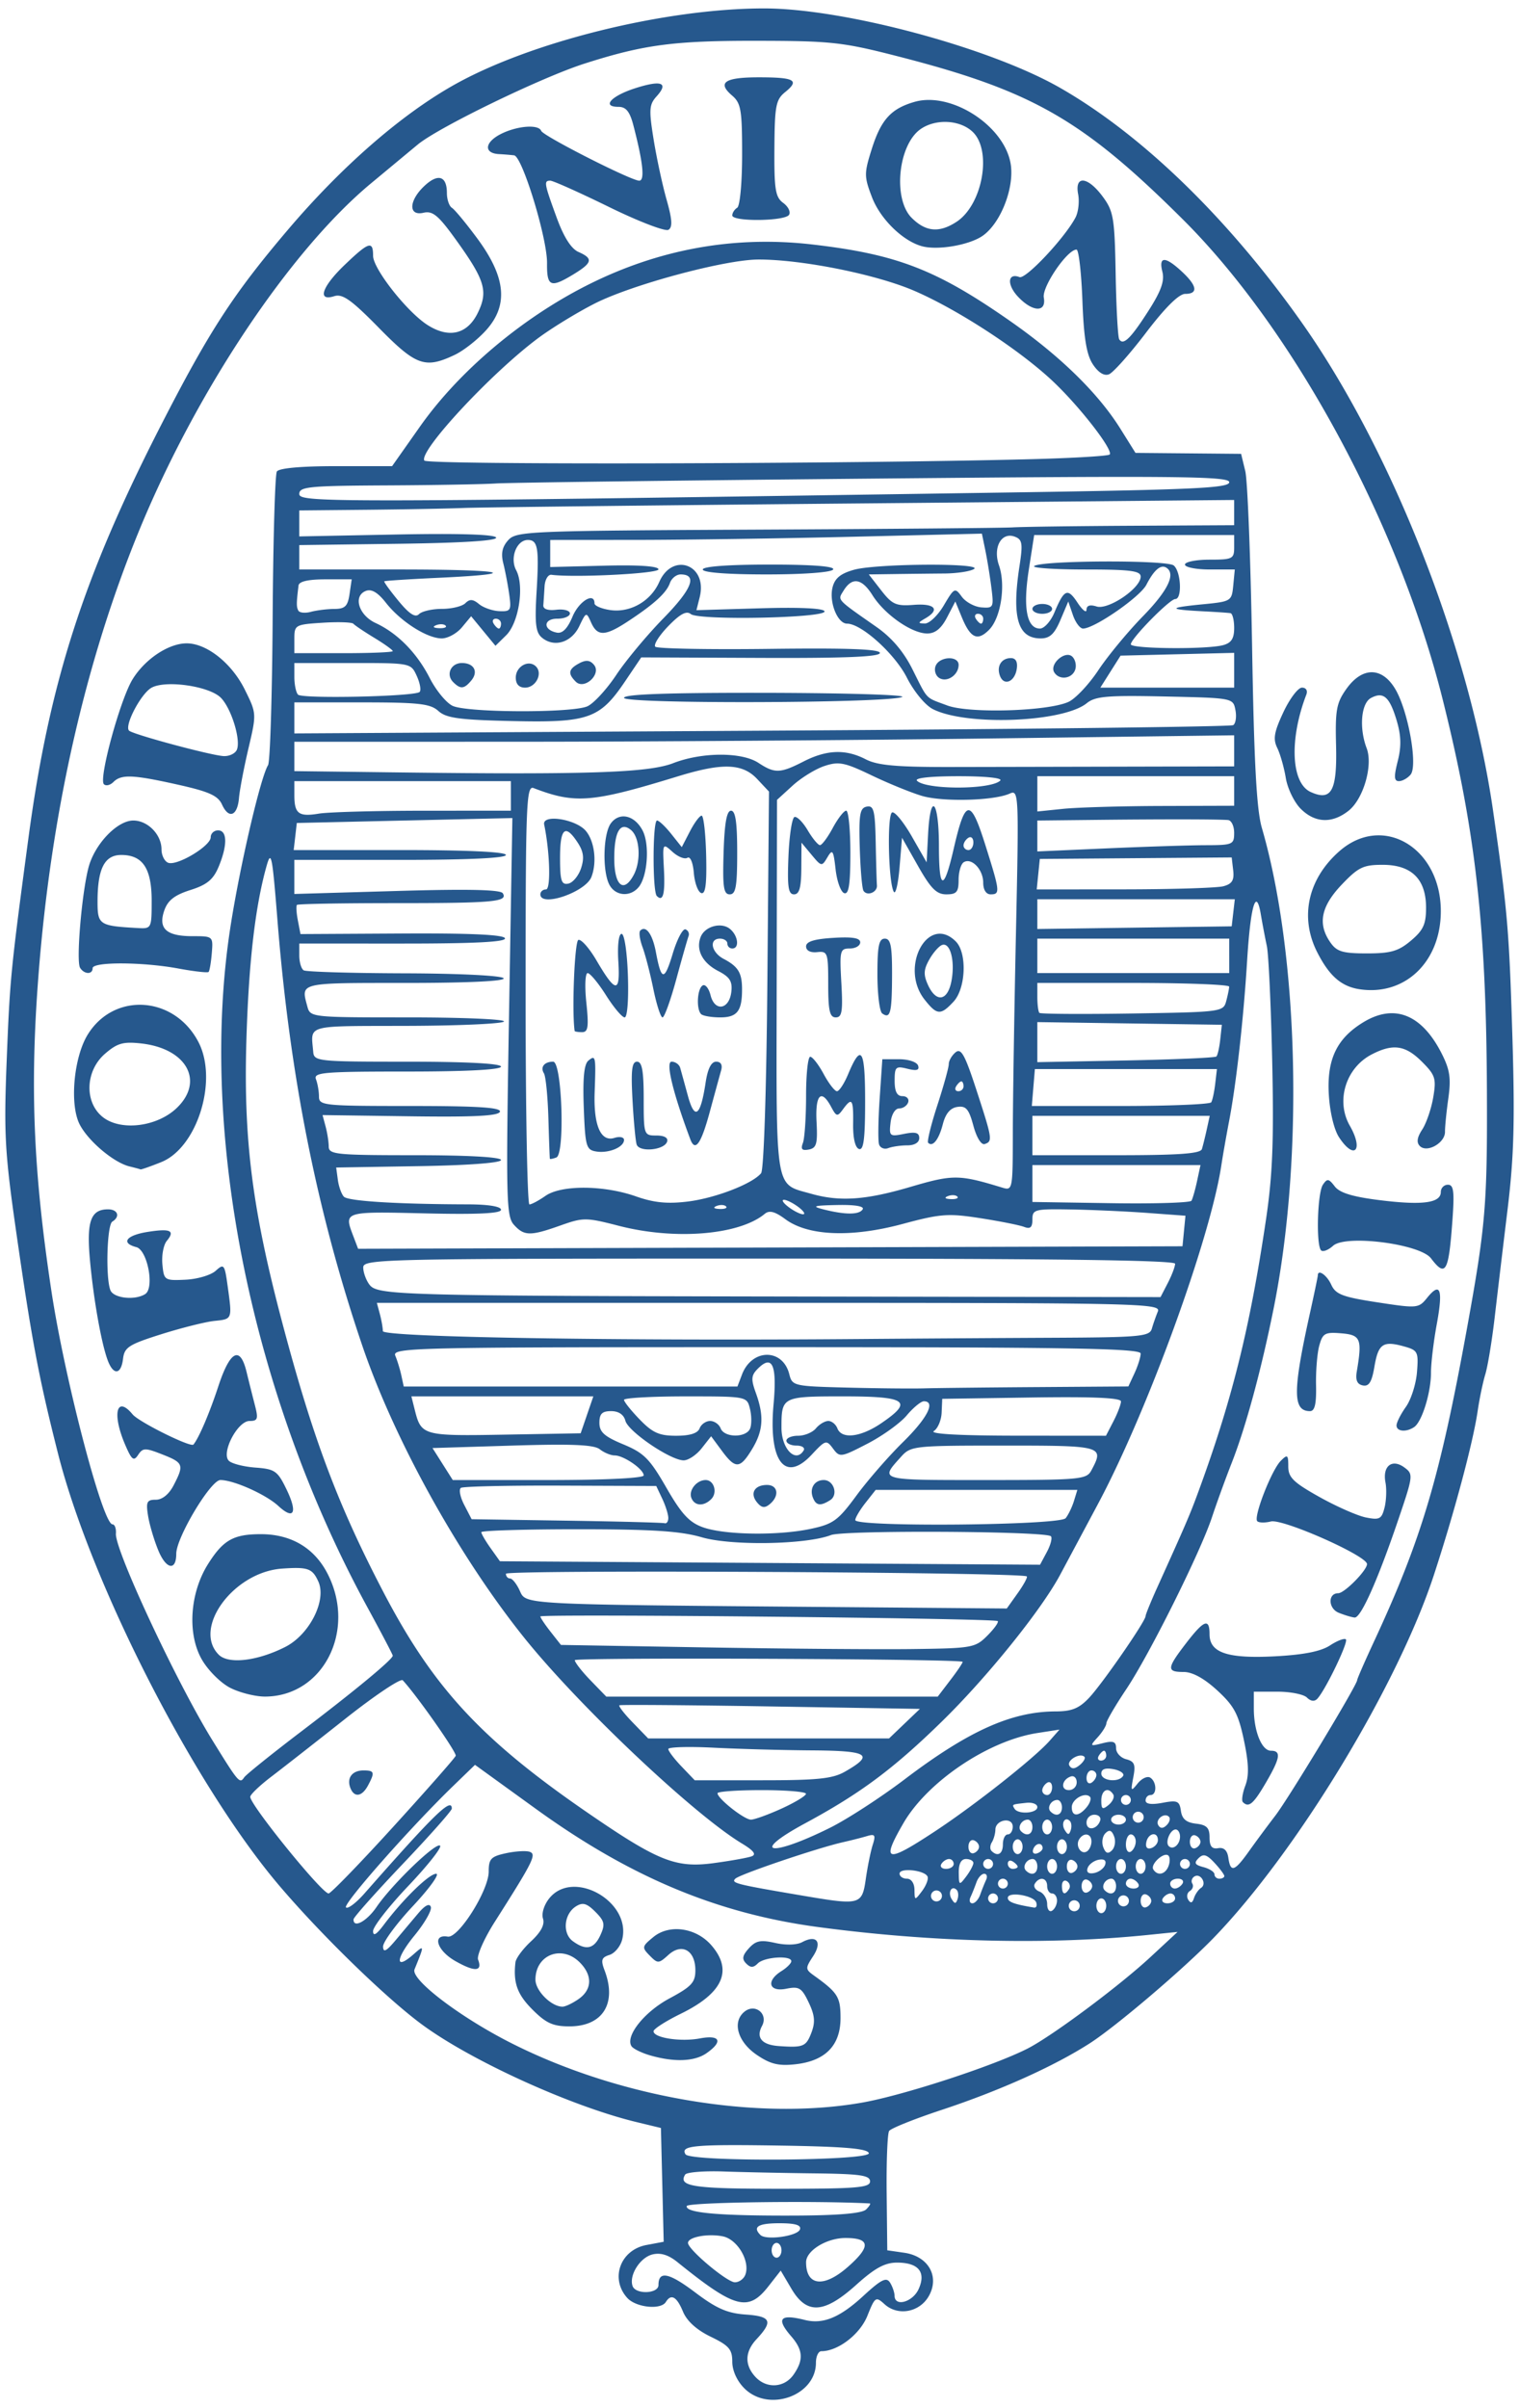 <svg xmlns="http://www.w3.org/2000/svg" width="251.183" height="398.116" viewBox="0 0 306.556 485.88"><path fill="#26588d" d="M150.221 481.864c-1.489-1.489-2.437-3.58-2.437-5.373 0-2.487-.668-3.26-4.364-5.048-2.824-1.368-4.794-3.15-5.582-5.054-1.257-3.035-2.393-3.675-3.46-1.948-1.018 1.647-6.035 1.117-7.79-.823-3.51-3.878-1.41-9.682 3.86-10.67l3.494-.656-.278-11.478-.28-11.478-4.964-1.2c-13.08-3.16-33.114-12.255-43.122-19.576-7.243-5.298-20.377-18.059-28.904-28.082-17.19-20.208-38.02-60.885-44.71-87.31-3.87-15.288-5.279-22.757-8.427-44.707C.985 232.62.767 228.724 1.34 214.202c.664-16.818.797-18.187 4.386-45.023 4.193-31.363 11.1-52.85 26.86-83.571 9.676-18.862 14.471-26.242 25.462-39.186 10.826-12.75 22.764-23.174 33.475-29.232 15.489-8.76 42.731-15.492 62.694-15.492 16.08 0 45.51 7.891 59.692 16.005 16.6 9.498 33.976 26.365 48.803 47.376 18.279 25.9 33.9 65.749 38.608 98.48 2.917 20.28 3.24 24.042 3.889 45.182.533 17.372.336 24.591-.958 35.252-.896 7.373-2.07 17.204-2.609 21.846-.539 4.642-1.386 9.781-1.881 11.42-.496 1.638-1.194 4.99-1.552 7.447-.917 6.289-4.704 20.467-8.83 33.06-7.316 22.326-27.705 55.913-44.43 73.192-6.133 6.335-19.78 17.943-25.086 21.337-7.253 4.64-18.157 9.534-29.876 13.41-5.462 1.806-10.21 3.711-10.55 4.234-.342.523-.565 6.153-.497 12.513l.123 11.562 3.441.497c4.834.697 7.157 4.76 4.969 8.689-1.849 3.319-6.24 4.15-8.955 1.693-1.776-1.607-1.93-1.504-3.465 2.332-1.496 3.74-5.927 7.146-9.297 7.146-.6 0-1.091 1.052-1.091 2.337 0 6.648-9.545 10.055-14.444 5.156zm9.919-2.749c2.068-2.953 1.947-4.97-.463-7.75-3.104-3.579-2.283-4.562 2.753-3.298 3.663.92 7.056-.474 11.798-4.845 3.616-3.333 4.656-3.853 5.388-2.697.498.788.913 1.992.922 2.675.028 2.284 3.653 1.273 4.85-1.353 1.559-3.42-.011-5.35-4.353-5.35-2.45 0-4.467 1.097-8.216 4.468-6.504 5.847-9.997 6.062-13.098.806l-2.16-3.662-2.479 3.166c-4.08 5.214-6.734 4.509-18.383-4.89-1.81-1.46-3.401-1.943-5.043-1.531-2.493.626-4.74 4.203-3.996 6.36.605 1.752 5.228 1.584 5.228-.19 0-2.941 2.103-2.517 7.417 1.494 4.3 3.246 6.48 4.2 10.197 4.458 5.124.356 5.557 1.347 2.172 4.976-2.346 2.516-2.44 5.155-.268 7.554 2.234 2.469 5.86 2.286 7.734-.391zm-9.73-20.154c1.04-2.707-1.57-7.169-4.54-7.762-3.05-.61-7.023.14-7.023 1.326 0 1.328 7.884 7.944 9.467 7.944.835 0 1.778-.679 2.096-1.508zm20.675-1.574c4.714-4.14 4.578-5.855-.462-5.855-3.801 0-7.944 2.547-7.944 4.884 0 4.796 3.578 5.21 8.406.97zm-13.371-3.373c0-.819-.447-1.49-.993-1.49s-.993.671-.993 1.49c0 .82.447 1.49.993 1.49s.993-.67.993-1.49zm3.73-4.22c.286-.872-.948-1.241-4.144-1.241-4.285 0-5.475.731-3.842 2.364 1.138 1.138 7.538.238 7.985-1.123zm13.354-4.026c.653-.653.986-1.198.74-1.21-11.249-.589-36.745-.23-36.936.52-.353 1.388 6.496 1.994 21.847 1.931 8.82-.036 13.553-.445 14.349-1.241zm.79-5.656c0-1.228-1.96-1.512-11.172-1.619-6.144-.071-14.416-.242-18.383-.38-3.967-.139-7.457.143-7.755.625-1.48 2.394 1.634 2.864 18.998 2.864 15.615 0 18.312-.22 18.312-1.49zm-.247-5.71c-.305-.915-4.947-1.313-17.674-1.514-17.574-.277-20.418-.019-19.321 1.755.976 1.58 37.52 1.341 36.995-.24zm-1.433-10.173c8.33-1.452 26.662-7.434 33.492-10.928 4.971-2.543 18.44-12.572 24.79-18.46l5.461-5.064-5.958.608c-20.132 2.054-43.481 1.498-66.532-1.583-20.387-2.725-37.968-10.077-56.992-23.834l-12.307-8.899-4.43 4.287c-8.544 8.27-22.266 23.812-21.606 24.472.367.367 2.044-.897 3.726-2.808 14.218-16.15 17.63-19.461 17.63-17.116 0 .417-4.456 5.444-9.902 11.171-5.446 5.728-9.914 10.75-9.93 11.16-.072 1.884 2.668.417 4.648-2.49 3.101-4.552 12.029-13.161 12.824-12.366.366.366-2.529 4.026-6.432 8.135-3.903 4.11-7.096 8.2-7.096 9.091 0 1.116.67.728 2.15-1.244 3.895-5.187 9.152-10.312 10.578-10.312.77 0-1.33 2.92-4.67 6.49-3.34 3.57-6.058 7.257-6.04 8.193.023 1.281.647.966 2.527-1.277a1990.59 1990.59 0 0 1 4.595-5.462c1.347-1.593 2.248-2.043 2.516-1.255.229.675-1.246 3.255-3.278 5.735-3.847 4.695-4.02 7.164-.272 3.872 2.289-2.01 2.288-2.014.257 2.992-.826 2.036 9.243 9.692 19.64 14.934 21.735 10.957 49.444 15.65 70.611 11.958zm-21.16-9.631c-3.866-2.62-5.033-6.628-2.532-8.703 2.145-1.78 4.883.4 3.574 2.847-1.271 2.376-.047 3.83 3.427 4.068 4.918.338 5.467.109 6.547-2.731.8-2.104.672-3.49-.56-6.075-1.414-2.964-1.934-3.28-4.537-2.76-3.512.702-4.124-1.585-.953-3.565 1.092-.682 1.986-1.58 1.986-1.995 0-1.217-5.451-.864-6.753.438-.913.913-1.464.919-2.36.024-.895-.896-.768-1.61.546-3.062 1.403-1.55 2.37-1.746 5.324-1.08 2.142.483 4.35.417 5.433-.162 2.925-1.566 4.099-.047 2.2 2.85-1.586 2.422-1.576 2.626.195 3.898 4.809 3.455 5.345 4.315 5.345 8.57 0 5.53-3.063 8.659-9.124 9.323-3.375.37-5.018-.029-7.757-1.885zm-21.548.087c-1.749-.506-3.443-1.346-3.765-1.867-1.265-2.048 2.616-6.914 7.678-9.627 4.452-2.386 5.223-3.223 5.223-5.67 0-4.017-2.716-5.572-5.434-3.112-1.975 1.787-2.158 1.794-3.782.142-1.616-1.642-1.576-1.843.752-3.75 3.234-2.65 8.605-1.883 11.691 1.668 4.404 5.069 2.361 9.646-6.168 13.818-3.025 1.48-5.5 3.07-5.5 3.532 0 1.334 5.455 2.177 9.35 1.446 4.109-.77 4.734.604 1.353 2.973-2.429 1.7-6.51 1.86-11.398.447zm-23.733-9.229c-3.077-3.077-3.909-5.38-3.445-9.533.092-.82 1.51-2.734 3.153-4.256 2.007-1.86 2.797-3.36 2.41-4.578-.328-1.036.22-2.793 1.28-4.102 4.845-5.984 16.618.685 14.7 8.328-.344 1.37-1.498 2.767-2.564 3.105-1.615.513-1.78 1.033-.991 3.11 2.538 6.676-.366 11.302-7.095 11.302-3.306 0-4.706-.634-7.448-3.376zm9.312-2.142c2.74-1.918 2.826-4.786.221-7.39-3.618-3.62-8.937-1.542-8.937 3.49 0 2.243 3.212 5.446 5.462 5.446.576 0 2.04-.695 3.254-1.546zm4.393-12.894c.989-2.17.844-2.831-1.028-4.704-1.724-1.724-2.538-1.953-3.902-1.097-2.435 1.526-2.79 5.453-.636 7.028 2.654 1.94 4.287 1.58 5.566-1.227zm-29.312 5.217c-3.695-2.112-4.715-5.447-1.501-4.91 2.168.363 8.27-9.311 8.27-13.111 0-2.579.45-3.058 3.476-3.713 1.912-.413 4.07-.543 4.798-.289 1.424.498.712 1.926-7.035 14.107-2.168 3.408-3.688 6.857-3.378 7.664.927 2.416-.688 2.504-4.63.252zm121.462-12.185c0-.787-.447-1.431-.993-1.431s-.993-.67-.993-1.49c0-1.69-1.555-1.996-2.487-.489-.34.55.08 1.268.935 1.596.854.327 1.552 1.468 1.552 2.534 0 1.066.447 1.662.993 1.325.546-.338.993-1.258.993-2.045zm4.416.47a1.11 1.11 0 0 0-1.522-.36 1.11 1.11 0 0 0-.359 1.523 1.11 1.11 0 0 0 1.522.36 1.11 1.11 0 0 0 .36-1.523zm5.514.582c0-.82-.447-1.49-.993-1.49s-.993.67-.993 1.49c0 .819.447 1.49.993 1.49s.993-.671.993-1.49zm-14.125-.67c-.473-1.42-5.735-2.267-5.735-.923 0 .822 1.298 1.3 5.296 1.954.455.074.653-.39.44-1.03zm18.541-.905a1.11 1.11 0 0 0-1.521-.36 1.11 1.11 0 0 0-.36 1.523 1.11 1.11 0 0 0 1.522.36 1.11 1.11 0 0 0 .36-1.523zm4.67.582c0-.52-.48-1.104-1.067-1.3-.587-.195-1.068.39-1.068 1.3s.48 1.494 1.068 1.299c.587-.196 1.067-.78 1.067-1.3zm-57.6-4.469c.353-2.458.977-5.525 1.387-6.816.635-1.995.464-2.263-1.137-1.785-1.035.31-3.223.866-4.862 1.236-5.173 1.169-20.815 6.47-21.727 7.363-.902.884.097 1.134 13.783 3.453 11.45 1.94 11.798 1.844 12.557-3.451zm15.196 2.894a1.11 1.11 0 0 0-1.522-.36 1.11 1.11 0 0 0-.36 1.523 1.11 1.11 0 0 0 1.523.36 1.11 1.11 0 0 0 .36-1.523zm3.135-.64c-1.01-1.008-1.842.511-1.014 1.851.626 1.013.86 1.013 1.196 0 .23-.69.148-1.524-.182-1.854zm4.746.973c.338-.955.874-2.296 1.192-2.979.318-.682.147-1.241-.381-1.241s-1.236.782-1.573 1.738c-.337.956-.874 2.296-1.192 2.979-.318.682-.146 1.241.382 1.241.527 0 1.235-.782 1.572-1.738zm3.591.745a.996.996 0 0 0-.993-.993.996.996 0 0 0-.993.993c0 .546.447.993.993.993a.996.996 0 0 0 .993-.993zm35.748 0c0-.546-.42-.993-.934-.993s-1.21.447-1.548.993c-.338.546.083.993.934.993.852 0 1.548-.447 1.548-.993zm5.242-2.123c1.24-.81-.095-3.071-1.354-2.293-.518.32-.703.966-.412 1.437.29.47.067 1.14-.496 1.49-.564.348-.713 1.139-.331 1.757.48.777.837.68 1.158-.317.255-.792.9-1.726 1.435-2.074zm-55.184-2.23c-.44-1.32-5.666-1.917-5.666-.646 0 .565.67 1.027 1.49 1.027.873 0 1.502.924 1.52 2.234.031 2.188.063 2.194 1.503.289.81-1.07 1.328-2.377 1.153-2.904zm-107.816-10.13c6.755-7.42 12.415-13.848 12.576-14.286.24-.65-7.877-12.216-10.689-15.234-.414-.444-5.617 3.038-11.563 7.738-5.946 4.7-12.693 9.979-14.994 11.73-2.3 1.752-4.2 3.568-4.22 4.035-.07 1.587 14.454 19.507 15.81 19.507.438 0 6.325-6.07 13.08-13.49zm-8.69-7.812c-.77-2.007.375-3.523 2.66-3.523 2.21 0 2.323.385.9 3.044-1.219 2.277-2.789 2.488-3.56.479zm145.056 20.378c.315-.509.118-1.205-.438-1.549-.555-.343-1.009.073-1.009.925 0 1.744.596 2 1.447.624zm4.66-.566c0-.518-.48-1.103-1.067-1.299-.587-.195-1.068.39-1.068 1.3s.48 1.494 1.068 1.299c.587-.196 1.067-.78 1.067-1.3zm4.816 0c0-.819-.42-1.489-.934-1.489-1.252 0-2.149 1.55-1.356 2.344 1.119 1.118 2.29.681 2.29-.855zm-21.846-.496a.996.996 0 0 0-.993-.993.996.996 0 0 0-.993.993c0 .546.447.993.993.993a.996.996 0 0 0 .993-.993zm26.315 0c-.338-.546-1.034-.993-1.548-.993s-.935.447-.935.993.697.993 1.548.993c.852 0 1.272-.447.935-.993zm8.937 0c.338-.546-.083-.993-.934-.993-.852 0-1.549.447-1.549.993s.42.993.935.993c.514 0 1.21-.447 1.548-.993zm-42.203-4.162c0-.442-.67-.803-1.49-.803-.97 0-1.478.951-1.457 2.73.03 2.616.093 2.65 1.49.804.801-1.06 1.457-2.29 1.457-2.73zm50.644 2.63c0-.295-.897-1.5-1.992-2.675-1.573-1.689-2.247-1.882-3.21-.919-.963.963-.753 1.34.998 1.799 1.22.319 2.218.974 2.218 1.457 0 .482.446.877.993.877.546 0 .993-.242.993-.538zm-37.735-1.944c0-.819-.42-1.49-.934-1.49-1.252 0-2.15 1.552-1.356 2.345 1.118 1.118 2.29.681 2.29-.855zm3.972 0c0-.819-.447-1.49-.993-1.49s-.993.671-.993 1.49c0 .82.447 1.49.993 1.49s.993-.67.993-1.49zm4.121 0c0-.518-.48-1.103-1.067-1.299-.587-.196-1.068.39-1.068 1.3s.48 1.494 1.068 1.299c.587-.196 1.067-.78 1.067-1.3zm5.593-.343c.285-.854-.193-1.212-1.325-.993-.973.189-1.97.945-2.215 1.68-.284.854.193 1.212 1.325.993.974-.19 1.97-.945 2.215-1.68zm4.188.343c0-.819-.446-1.49-.993-1.49-.546 0-.993.671-.993 1.49 0 .82.447 1.49.993 1.49.547 0 .993-.67.993-1.49zm3.972 0c0-.819-.446-1.49-.993-1.49-.546 0-.993.671-.993 1.49 0 .82.447 1.49.993 1.49.547 0 .993-.67.993-1.49zm4.623-.042c.323-.843.32-1.8-.007-2.128-.859-.858-3.705 1.73-3.056 2.78.847 1.37 2.415 1.037 3.063-.652zm-84.12-1.992c1.003-.373.406-1.154-1.985-2.598-9.754-5.888-32.938-27.802-43.952-41.542C92.514 313.855 79.51 290.37 73.05 271.3c-9.072-26.774-14.54-54.185-17.036-85.4-1.094-13.681-1.28-14.571-2.289-10.922-2.255 8.157-3.535 19.333-4 34.933-.597 20.046 1.19 34.104 7.234 56.925 6.168 23.288 11.208 36.72 20.376 54.297 10.098 19.365 19.782 29.833 41.252 44.594 14.216 9.774 17.78 11.2 25.427 10.172 3.44-.463 6.898-1.081 7.687-1.375zm40.77 1.538c0-.546-.42-.993-.934-.993s-1.211.447-1.548.993c-.338.546.082.993.934.993.851 0 1.548-.447 1.548-.993zm7.944 0a.996.996 0 0 0-.993-.993.996.996 0 0 0-.993.993c0 .546.447.993.993.993a.996.996 0 0 0 .993-.993zm4.965.555c0-.24-.447-.714-.993-1.051-.546-.338-.993-.141-.993.437 0 .579.447 1.052.993 1.052s.993-.197.993-.438zm34.756-.555a.996.996 0 0 0-.994-.993.996.996 0 0 0-.993.993c0 .546.447.993.993.993a.996.996 0 0 0 .994-.993zm11.916-2.55a294.245 294.245 0 0 1 5.312-7.173c2.728-3.549 16.534-26.397 16.534-27.362 0-.26 1.523-3.752 3.385-7.76 9.64-20.755 13.312-33.13 18.81-63.393 3.718-20.476 4.08-24.788 3.99-47.665-.132-33.338-2.295-52.523-8.902-78.944-8.892-35.556-30.071-74.684-52.497-96.984-20.175-20.062-30.3-25.87-57.136-32.778-11.492-2.958-13.629-3.197-28.797-3.222-16.763-.027-22.781.768-34.756 4.592-8.72 2.785-29.485 12.858-33.687 16.342-1.87 1.55-6.115 5.074-9.433 7.83C58.483 50.612 39.48 79.12 27.91 107.455c-10.775 26.389-17.614 56.7-20.141 89.267-1.745 22.487-1.052 39.504 2.592 63.656 2.685 17.795 10.369 47.168 12.338 47.168.459 0 .77.842.693 1.871-.245 3.258 12.232 29.979 19.463 41.68 5.304 8.583 5.523 8.838 6.425 7.5.38-.564 5.648-4.796 11.706-9.405 10.856-8.26 18.279-14.412 18.279-15.152 0-.207-2.291-4.578-5.091-9.712-23.48-43.046-34.098-95.663-27.688-137.193 1.893-12.262 6.08-30.284 7.613-32.764.412-.667.829-14.024.926-29.683.098-15.659.48-28.958.848-29.555.42-.68 4.873-1.084 11.962-1.084H79.13l5.62-7.975c7.88-11.181 20.555-21.883 33.838-28.572 14.394-7.248 29.614-9.995 45.324-8.18 17.102 1.976 25.077 5.062 39.978 15.472 10.063 7.03 17.722 14.513 22.223 21.71l3.044 4.869 10.658.097 10.657.097.843 3.475c.463 1.912 1.081 17.775 1.373 35.252.394 23.537.906 33.064 1.975 36.741 7.448 25.61 8.46 66.708 2.385 96.905-2.516 12.508-5.608 23.905-8.464 31.194-1.284 3.277-3.071 8.192-3.972 10.923-2.34 7.098-12.627 27.743-17.317 34.755-2.192 3.277-3.998 6.37-4.014 6.873-.015.503-.798 1.765-1.738 2.805-1.65 1.822-1.614 1.866.993 1.212 2.15-.54 2.703-.332 2.703 1.012 0 .93.917 1.93 2.037 2.222 1.683.44 1.933 1.07 1.443 3.631-.55 2.866-.484 2.96.876 1.261.809-1.01 1.947-1.543 2.53-1.183 1.339.828 1.39 3.517.065 3.517-.546 0-.993.496-.993 1.103 0 .72 1.186.881 3.403.466 3.013-.566 3.439-.38 3.724 1.627.231 1.633 1.084 2.353 3.052 2.58 2.16.248 2.73.828 2.73 2.774 0 1.792.472 2.38 1.738 2.168 1.16-.195 1.844.451 2.055 1.943.432 3.038 1.24 2.784 4.152-1.31zm-1.216-9.92c-.305-.305-.082-1.806.496-3.337.77-2.038.694-4.478-.283-9.127-1.119-5.327-1.982-6.944-5.378-10.07-2.629-2.42-5.001-3.723-6.776-3.723-3.49 0-3.434-.712.46-5.778 3.628-4.72 4.753-5.155 4.753-1.838 0 3.738 3.62 4.956 13.226 4.452 5.759-.302 9.25-.993 11.083-2.194 1.47-.964 2.915-1.511 3.21-1.217.54.542-4.135 10.243-5.778 11.987-.557.591-1.332.499-2.08-.249-.655-.655-3.336-1.191-5.958-1.191h-4.766v3.41c0 4.576 1.594 8.506 3.45 8.506 2.136 0 1.895 1.48-1.062 6.526-2.487 4.243-3.419 5.022-4.597 3.843zM46.512 340.56c-1.922-.964-4.483-3.503-5.76-5.708-2.991-5.172-2.458-13.449 1.246-19.316 3.054-4.838 5.126-6.006 10.655-6.006 6.107 0 10.787 2.776 13.456 7.98 5.886 11.48-.91 24.786-12.661 24.786-1.912 0-5.033-.78-6.936-1.736zm11.051-8.276c4.899-2.482 8.406-9.415 6.68-13.203-1.208-2.652-2.088-2.966-7.306-2.605-9.79.675-18.141 12.023-12.788 17.376 1.959 1.959 7.802 1.275 13.414-1.568zm212.626-6.89c-2.152-.866-2.24-3.948-.114-3.948 1.253 0 5.807-4.615 5.807-5.884 0-1.67-16.997-9.197-19.404-8.593-1.181.297-2.415.271-2.743-.057-.818-.818 2.883-10.32 4.746-12.183 1.355-1.355 1.513-1.237 1.513 1.134 0 2.218 1.018 3.216 6.285 6.162 3.458 1.933 7.681 3.794 9.386 4.135 2.748.55 3.175.322 3.757-1.995.361-1.439.445-3.722.187-5.074-.63-3.292 1.318-4.846 3.799-3.032 1.854 1.356 1.822 1.623-1.264 10.696-4.103 12.061-7.498 19.67-8.745 19.592-.546-.034-1.99-.463-3.21-.954zM31.983 312.886c-.859-2.056-1.802-5.217-2.095-7.022-.461-2.845-.253-3.284 1.558-3.284 1.31 0 2.656-1.093 3.605-2.93 2.133-4.124 1.983-4.529-2.302-6.212-3.454-1.357-3.918-1.348-4.872.097-.892 1.35-1.3 1.027-2.637-2.095-2.666-6.219-1.718-10 1.523-6.077 1.269 1.536 11.745 6.732 12.275 6.088 1.112-1.354 3.246-6.344 5.008-11.71 2.377-7.243 4.41-8.304 5.704-2.98a549.302 549.302 0 0 0 1.682 6.703c.73 2.813.591 3.228-1.072 3.228-2.418 0-5.769 6.436-4.179 8.026.58.58 2.994 1.2 5.362 1.376 3.939.294 4.474.668 6.27 4.376 2.296 4.74 1.536 6.3-1.639 3.367-2.514-2.323-9.014-5.23-11.694-5.23-1.957 0-8.907 11.604-8.907 14.872 0 3.507-2.015 3.175-3.59-.593zM281.84 287.59c0-.598.852-2.285 1.894-3.748 1.041-1.462 2.047-4.62 2.234-7.015.321-4.106.17-4.403-2.639-5.185-4.23-1.177-5.172-.526-5.955 4.112-.52 3.08-1.1 4.014-2.333 3.768-1.144-.227-1.516-1.072-1.226-2.785 1.118-6.616.8-7.404-3.113-7.729-3.31-.275-3.769-.019-4.454 2.483-.42 1.533-.712 5.134-.649 8.002.082 3.761-.258 5.213-1.221 5.213-3.5 0-3.507-3.974-.033-19.677.884-3.995 1.607-7.458 1.607-7.696 0-1.344 1.82-.094 2.712 1.863.89 1.951 2.283 2.484 9.317 3.56 8.096 1.24 8.309 1.22 10.062-.945 2.651-3.274 3.215-1.685 1.912 5.389-.64 3.473-1.164 7.873-1.164 9.776 0 4.004-1.82 9.88-3.39 10.942-1.61 1.089-3.561.909-3.561-.328zM21.767 274.528c-1.306-3.442-2.897-12.398-3.62-20.38-.7-7.735.169-10.155 3.646-10.155 1.994 0 2.51 1.47.871 2.482-1.075.665-1.374 11.256-.39 13.821.626 1.632 4.943 2.118 7.03.792 1.915-1.219.464-8.88-1.794-9.47-3.186-.833-2.059-2.376 2.238-3.063 4.655-.744 5.648-.287 3.913 1.803-.661.797-1.06 2.93-.886 4.741.308 3.212.421 3.287 4.652 3.093 2.386-.11 5.133-.92 6.105-1.8 1.667-1.509 1.806-1.327 2.425 3.179.914 6.646.947 6.562-2.677 6.933-1.788.184-6.6 1.388-10.692 2.675-6.583 2.072-7.477 2.644-7.755 4.962-.385 3.209-1.921 3.402-3.066.387zm267.024-20.655c-2.21-2.909-17.206-4.834-19.747-2.535-.97.878-2.063 1.297-2.428.932-1.038-1.038-.75-11.58.363-13.242.867-1.296 1.178-1.253 2.392.335.999 1.306 3.594 2.097 9.13 2.785 8.575 1.064 12.276.567 12.276-1.65 0-.809.644-1.47 1.432-1.47 1.163 0 1.334 1.35.91 7.199-.759 10.478-1.365 11.548-4.328 7.646zM26.14 235.336c-3.183-.774-8.308-5.088-10.053-8.462-2.072-4.006-1.216-13.557 1.626-18.156 5.339-8.638 17.517-7.793 22.349 1.55 3.978 7.693-.253 21.289-7.532 24.2-2.171.87-4.05 1.529-4.176 1.465-.125-.063-1.122-.332-2.214-.597zm9.526-11.788c5.643-5.407 2.006-12.005-7.178-13.024-3.628-.403-4.816-.065-7.29 2.072-3.968 3.427-4.22 9.733-.508 12.739 3.61 2.922 10.978 2.043 14.976-1.787zm234.567 5.899c-1.013-1.546-1.863-5.128-2.063-8.689-.395-7.045 1.623-11.252 6.958-14.505 6.25-3.811 11.777-1.626 15.793 6.245 1.683 3.3 1.942 5.014 1.374 9.092-.386 2.763-.69 5.806-.675 6.76.034 2.24-3.628 4.317-5.07 2.876-.716-.716-.57-1.742.478-3.34.832-1.27 1.83-4.193 2.22-6.497.64-3.793.425-4.471-2.28-7.177-3.34-3.34-5.83-3.704-10.126-1.482-5.245 2.712-7.3 9.372-4.436 14.381 2.848 4.981.918 7.054-2.173 2.336zm4.16-29.858c-3.686-.554-6.108-2.664-8.547-7.442-3.604-7.062-1.91-14.818 4.46-20.411 8.737-7.671 20.471-.732 20.471 12.106 0 10.192-7.216 17.127-16.385 15.747zm10.35-9.804c2.496-2.1 3.055-3.315 3.055-6.639 0-5.778-2.92-8.664-8.767-8.664-3.907 0-4.915.49-8.268 4.014-4.188 4.403-4.877 7.934-2.272 11.653 1.298 1.854 2.477 2.207 7.371 2.207 4.819 0 6.354-.444 8.88-2.57zm-268.584 5.469c-.816-1.322.32-14.886 1.69-20.184 1.223-4.725 5.785-9.525 9.054-9.525 2.916 0 5.691 2.838 5.691 5.819 0 1.203.606 2.42 1.346 2.704 1.794.688 8.585-3.382 8.585-5.146 0-.765.67-1.391 1.489-1.391 1.87 0 1.913 3.022.104 7.353-1.08 2.583-2.339 3.62-5.693 4.685-3.192 1.014-4.553 2.075-5.262 4.103-1.284 3.678.388 5.209 5.69 5.209 4.143 0 4.166.02 3.89 3.423-.154 1.882-.445 3.589-.648 3.792-.203.203-2.953-.109-6.11-.693-7.239-1.338-17.293-1.377-17.293-.068 0 1.323-1.698 1.269-2.533-.082zm14.45-13.495c0-6.551-1.797-9.263-6.137-9.263-3.385 0-4.787 2.763-4.787 9.432 0 4.663.346 4.887 8.193 5.314 2.675.146 2.73.035 2.73-5.483zm231.888-18.586c-1.304-1.304-2.657-4.097-3.005-6.206-.349-2.11-1.125-4.841-1.725-6.071-.88-1.805-.642-3.193 1.235-7.2 1.278-2.729 2.966-4.962 3.75-4.962.832 0 1.198.594.878 1.427-3.458 9.014-3.067 17.83.872 19.624 4.218 1.922 5.367-.199 5.131-9.47-.18-7.079.086-8.515 2.096-11.333 3.205-4.494 7.2-4.464 9.876.072 2.593 4.396 4.562 15.433 3.073 17.227-.603.726-1.663 1.32-2.358 1.32-.982 0-1.034-.897-.237-4.038.75-2.959.693-5.149-.215-8.193-1.433-4.798-2.678-5.89-5.188-4.547-1.99 1.065-2.42 6.06-.871 10.13 1.319 3.47-.652 10.264-3.665 12.634-3.326 2.617-6.764 2.47-9.647-.414zm-217.684-.835c-.824-1.809-2.611-2.619-8.86-4.015-9.149-2.045-11.473-2.14-13.074-.54-.646.646-1.507.843-1.912.437-1.09-1.09 3.305-17.151 5.796-21.181 2.526-4.087 7.263-7.234 10.898-7.239 4.053-.006 9.1 4 11.733 9.311 2.398 4.837 2.4 4.853.74 11.915-.913 3.89-1.77 8.377-1.904 9.974-.305 3.636-2.057 4.322-3.417 1.338zm3.007-11.118c.795-2.072-1.169-8.36-3.266-10.457-2.326-2.326-11.024-3.593-13.943-2.03-2.129 1.138-5.57 7.674-4.568 8.676.766.765 16.637 5.033 19.106 5.137 1.17.05 2.373-.547 2.671-1.326zm172.722-77.737c-1.27-1.938-1.82-5.316-2.1-12.877-.21-5.638-.744-10.25-1.188-10.25-1.872 0-6.996 7.516-6.601 9.682.557 3.053-2.262 2.958-5.206-.175-2.284-2.432-2.099-4.878.3-3.957 1.255.481 9.113-7.873 11.301-12.015.58-1.099.82-3.221.535-4.717-.738-3.86 1.951-3.585 4.97.507 2.177 2.95 2.4 4.289 2.602 15.597.121 6.804.444 12.732.717 13.174.817 1.32 2.323-.148 5.926-5.78 2.53-3.955 3.252-5.986 2.788-7.835-.791-3.154.552-3.175 3.913-.06 3.115 2.887 3.363 4.516.686 4.516-1.258 0-4.036 2.751-7.893 7.818-3.273 4.3-6.644 8.084-7.49 8.409-.985.378-2.158-.355-3.26-2.037zm-144.08-7.338c-5.575-5.675-7.333-6.92-9.012-6.388-3.504 1.113-2.482-1.923 2.134-6.337 4.86-4.649 5.71-4.917 5.71-1.805 0 2.613 6.848 11.314 10.984 13.954 4.328 2.764 8.035 1.876 10.14-2.429 2.15-4.397 1.478-6.615-4.53-14.94-3.434-4.758-4.581-5.701-6.416-5.276-3.093.718-2.991-2.434.175-5.408 2.752-2.586 4.542-2.026 4.542 1.42 0 1.301.457 2.648 1.015 2.993.558.345 2.866 3.132 5.128 6.194 5.713 7.733 6.296 13.347 1.906 18.346-1.703 1.94-4.613 4.246-6.467 5.126-5.994 2.844-7.79 2.205-15.31-5.45zM110.4 53.086c.053-5.016-4.995-21.534-6.645-21.745a53.09 53.09 0 0 0-3.052-.248c-3.086-.164-2.925-2.349.296-4.015 3.274-1.693 7.7-2.056 8.223-.674.39 1.03 18.147 10.05 19.785 10.05 1.16 0 .77-3.678-1.183-11.172-.722-2.772-1.489-3.724-3-3.724-3.486 0-1.49-2.205 3.411-3.769 5.283-1.686 6.773-1.107 4.27 1.659-1.496 1.652-1.566 2.677-.594 8.695.606 3.751 1.786 9.227 2.622 12.167 1.13 3.975 1.225 5.527.371 6.055-.631.39-6.026-1.68-11.987-4.6-5.962-2.922-11.296-5.311-11.854-5.311-1.346 0-1.262.486 1.28 7.447 1.438 3.94 2.931 6.29 4.409 6.938 3.007 1.32 2.82 2.168-.993 4.493-4.655 2.838-5.41 2.522-5.359-2.246zm75.646-3.414c-3.884-1.07-8.393-5.497-10.07-9.887-1.595-4.178-1.598-4.787-.049-9.702 1.873-5.94 3.894-8.168 8.647-9.532 7.302-2.094 17.923 4.66 19.358 12.31.887 4.727-1.83 11.952-5.505 14.634-2.64 1.927-9.138 3.07-12.38 2.177zm7.002-4.923c5.283-3.462 7.22-14.448 3.206-18.187-2.579-2.402-7.434-2.637-10.476-.506-4.524 3.169-5.617 14.067-1.795 17.89 2.843 2.843 5.58 3.086 9.065.803zm-45.264-1.286c0-.514.446-1.21.993-1.548.557-.344.993-5.067.993-10.761 0-8.989-.232-10.346-2.029-11.884-3.054-2.615-1.504-3.67 5.397-3.67 7.23 0 8.281.583 5.341 2.964-1.903 1.54-2.135 2.748-2.192 11.376-.054 8.29.196 9.842 1.774 10.996 1.01.739 1.543 1.82 1.183 2.403-.807 1.305-11.46 1.42-11.46.124zm41.055 325.92c8.002-5.284 19.997-14.762 22.994-18.168l1.986-2.257-4.469.692c-9.905 1.534-22.188 9.81-27.051 18.226-4.557 7.885-3.489 8.132 6.54 1.508zm8.744 3.204c0-.518-.48-1.103-1.067-1.299-.588-.196-1.068.39-1.068 1.3s.48 1.494 1.068 1.299c.587-.196 1.067-.78 1.067-1.3zm4.816-.496c0-1.092.447-1.986.993-1.986s.993-.703.993-1.563c0-2.015-3.466-1.435-3.502.586-.014.81-.337 1.97-.717 2.576-.38.607-.406 1.389-.057 1.738 1.234 1.234 2.29.61 2.29-1.351zm3.972.496c0-.819-.447-1.49-.993-1.49s-.993.671-.993 1.49c0 .82.447 1.49.993 1.49s.993-.67.993-1.49zm4.047.224c-.123-1.187-1.485-.958-1.912.323-.218.655.14 1.012.795.794.655-.218 1.158-.721 1.117-1.117zm4.89-.224c0-.819-.447-1.49-.993-1.49s-.993.671-.993 1.49c0 .82.447 1.49.993 1.49s.993-.67.993-1.49zm4.965-1.051c0-1.639-1.57-1.916-2.482-.438-.81 1.31.377 3.17 1.558 2.44.508-.314.924-1.215.924-2.002zm4.568-1.034c-.48-1.253-.959-1.424-1.753-.63-.6.6-.795 1.867-.431 2.815.48 1.252.958 1.424 1.753.63.6-.601.795-1.868.431-2.815zm4.37 1.034c0-.787-.447-1.431-.994-1.431-.546 0-.993.92-.993 2.045 0 1.124.447 1.768.993 1.43.547-.337.993-1.257.993-2.044zm-61.712-2.764c3.471-1.725 10.255-6.127 15.077-9.784 12.882-9.77 21.564-13.675 30.458-13.698 3.265-.01 4.744-.608 6.757-2.741 2.664-2.824 11.405-15.46 11.405-16.489 0-.32 1.068-2.941 2.372-5.824 5.643-12.477 6.537-14.548 8.076-18.718 6.945-18.81 10.58-33.378 13.863-55.541 1.32-8.91 1.593-15.898 1.246-31.777-.245-11.195-.733-21.695-1.085-23.333-.352-1.639-.902-4.53-1.222-6.426-.938-5.552-2.079-1.667-2.76 9.405-.726 11.778-2.191 24.823-3.63 32.323-.57 2.976-1.273 6.975-1.561 8.887-2.24 14.87-14.945 49.741-24.929 68.424l-7.609 14.235c-3.824 7.15-14.779 20.731-23.918 29.654-9.751 9.521-16.417 14.482-27.512 20.474-11.389 6.152-7.137 6.946 4.972.929zm66.18 2.491c0-1.796-1.944-1.468-2.33.393-.214 1.036.159 1.49.994 1.211.735-.245 1.336-.966 1.336-1.604zm4.468-.72c0-.787-.399-1.431-.886-1.431-1.096 0-2.164 2.576-1.39 3.351.87.87 2.276-.317 2.276-1.92zm4.121 1.051c0-.518-.48-1.103-1.067-1.299-.587-.196-1.067.39-1.067 1.3s.48 1.494 1.067 1.299c.587-.196 1.067-.78 1.067-1.3zm-33.91-2.979c0-.819-.421-1.49-.935-1.49-1.252 0-2.15 1.551-1.356 2.345 1.118 1.118 2.29.681 2.29-.855zm3.971 0c0-.819-.447-1.49-.993-1.49s-.993.671-.993 1.49c0 .82.447 1.49.993 1.49s.993-.67.993-1.49zm3.58-1.22c-1.01-1.01-1.843.51-1.015 1.85.626 1.012.86 1.013 1.196 0 .23-.69.148-1.524-.182-1.854zm6.123-.083c.216-.648-.315-1.179-1.18-1.179-.864 0-1.572.708-1.572 1.572 0 1.754 2.138 1.449 2.752-.393zm13.881-.765c-.946-.946-2.843.586-2.138 1.727.419.679.974.661 1.688-.051.584-.585.787-1.339.45-1.676zm-8.689.58c0-.547-.67-.994-1.49-.994-.818 0-1.489.447-1.489.993s.67.993 1.49.993 1.49-.447 1.49-.993zm3.423-1.079a1.11 1.11 0 0 0-1.521-.359 1.11 1.11 0 0 0-.36 1.522 1.11 1.11 0 0 0 1.522.36 1.11 1.11 0 0 0 .36-1.523zm-72.912-1.156c2.697-1.229 4.912-2.57 4.924-2.98.01-.409-4.002-.744-8.917-.744-4.916 0-8.937.283-8.937.63 0 1.07 5.387 5.326 6.743 5.327.706 0 3.49-1.004 6.187-2.233zm51.615-.295c0-.611-1.005-1-2.234-.863-2.973.33-2.917.301-2.366 1.193.742 1.201 4.6.924 4.6-.33zm4.965.046c0-.819-.42-1.489-.934-1.489-1.252 0-2.15 1.55-1.356 2.344 1.119 1.118 2.29.681 2.29-.855zm4.985-.023c.691-.833.988-1.782.661-2.109-1.017-1.017-3.66.5-3.66 2.102 0 1.944 1.388 1.948 3 .01zm5.372-2.571c-1.001-1.621-2.413-.904-2.413 1.227 0 1.754.248 1.901 1.479.88.813-.675 1.234-1.623.934-2.107zm3.545 1.105a.996.996 0 0 0-.993-.993.996.996 0 0 0-.993.993c0 .546.447.993.993.993a.996.996 0 0 0 .993-.993zm-15.888-2.541c0-.851-.447-1.272-.993-.934-.546.337-.993 1.034-.993 1.548s.447.934.993.934.993-.697.993-1.548zm4.965-1.017c0-.865-.53-1.396-1.179-1.18-1.841.614-2.147 2.752-.393 2.752.865 0 1.572-.707 1.572-1.572zm3.972-1.466c0-.513-.447-.934-.993-.934s-.993.697-.993 1.548c0 .852.447 1.272.993.935.546-.338.993-1.035.993-1.549zm-50.74-.686c6.008-3.43 4.794-4.215-6.637-4.292-5.854-.04-14.777-.283-19.83-.542-5.051-.258-9.185-.138-9.185.266 0 .405 1.201 1.99 2.669 3.521l2.668 2.785h13.636c11.165 0 14.187-.315 16.68-1.738zm56.132.859c.299-.484-.569-1.092-1.928-1.352-1.654-.316-2.47-.026-2.47.88 0 1.49 3.534 1.87 4.398.472zm-7.807-3.854c-.9-.9-3.67.746-3.02 1.795.444.72 1.093.678 2.072-.134.784-.65 1.21-1.398.948-1.66zm4.401-.232c0-.546-.197-.993-.438-.993-.24 0-.714.447-1.051.993-.338.546-.14.993.438.993.578 0 1.051-.447 1.051-.993zm-40.716-6.454l3.115-2.98-30.105-.496c-16.558-.273-30.298-.378-30.534-.233-.236.144.974 1.708 2.689 3.475l3.117 3.213h48.604l3.114-2.98zm9.37-8.938c1.457-1.911 2.516-3.513 2.351-3.56-2.07-.588-78.25-.892-78.25-.313 0 .44 1.428 2.273 3.174 4.074l3.174 3.275h66.9l2.65-3.476zm7.348-8.815c1.399-1.4 2.344-2.725 2.1-2.947-.629-.57-92.298-1.494-92.298-.93 0 .254.934 1.65 2.075 3.102l2.075 2.64 28.957.496c15.926.273 34.714.426 41.752.34 12.307-.152 12.892-.255 15.339-2.701zm6.13-8.57c1.208-1.697 2.036-3.222 1.84-3.388-1.004-.853-105.119-1.382-105.119-.535 0 .523.375.952.834.952.458 0 1.336 1.104 1.951 2.453 1.299 2.85-.112 2.776 62.9 3.306l35.397.297 2.197-3.085zm5.897-8.329c.76-1.42 1.123-2.842.807-3.159-1.042-1.041-41.731-1.264-44.382-.242-5.016 1.933-20.073 2.193-26.066.451-4.322-1.256-9.974-1.622-25.04-1.622-10.703 0-19.46.266-19.46.591 0 .325.845 1.778 1.877 3.227l1.877 2.636 54.502.351 54.502.35 1.383-2.583zm-47.623-4.662c4.51-.968 5.489-1.682 9.18-6.703 2.272-3.091 6.501-7.946 9.398-10.79 4.922-4.83 6.663-8.236 4.21-8.236-.58 0-2.133 1.28-3.45 2.844-1.316 1.565-4.887 4.134-7.936 5.71-5.375 2.779-5.586 2.809-6.942.986-1.341-1.804-1.515-1.754-4.318 1.246-5.38 5.759-8.725 1.334-7.683-10.16.72-7.954-.24-10.138-3.17-7.207-1.35 1.35-1.412 2.11-.401 4.904 1.69 4.674 1.486 7.644-.78 11.36-2.424 3.976-3.336 4.02-6.086.3l-2.163-2.925-1.91 2.43c-1.052 1.335-2.685 2.429-3.631 2.429-2.644 0-11.192-5.806-11.763-7.989-.324-1.242-1.36-1.942-2.874-1.942-1.827 0-2.367.536-2.367 2.35 0 1.874.977 2.757 4.817 4.352 4.172 1.734 5.336 2.905 8.69 8.735 3.043 5.293 4.614 7 7.347 7.985 4.377 1.578 15.229 1.737 21.832.32zm-10.863-5.316c-1.511-1.82-.543-3.531 1.998-3.531 2.228 0 2.554 2.215.57 3.862-1.031.856-1.65.776-2.568-.331zm-13.268-.928c-.587-1.53 1.072-3.596 2.887-3.596 1.698 0 2.436 2.536 1.121 3.85-1.518 1.52-3.373 1.401-4.008-.254zm24.522-.073c-.712-1.855.328-3.523 2.195-3.523 2.03 0 2.984 2.988 1.296 4.057-1.974 1.25-2.858 1.115-3.49-.534zm-29.175 4.122c0-.71-.547-2.452-1.216-3.87l-1.217-2.577-19.282-.073c-10.606-.041-19.664.162-20.13.45-.466.288-.172 1.829.654 3.424l1.5 2.902 19.1.292c10.506.16 19.437.394 19.847.518.41.124.744-.356.744-1.066zm80.191.05c.546-.682 1.301-2.246 1.678-3.475l.685-2.234h-40.703l-2.058 2.616c-1.132 1.44-2.058 3.003-2.058 3.476 0 1.447 41.29 1.075 42.456-.382zm-85.156-8.632c0-1.247-4.04-4.028-5.852-4.028-.791 0-2.144-.559-3.007-1.241-1.17-.927-5.652-1.116-17.666-.745l-16.098.496 2.045 3.228 2.046 3.227h19.266c11.41 0 19.266-.382 19.266-.937zm90.33-.984c2.652-4.957 2.395-5.03-17.667-5.03-18.128 0-18.755.067-20.705 2.234-4.348 4.83-4.754 4.717 16.963 4.717 19.133 0 20.443-.118 21.408-1.92zm-58.057-4.037c.338-.546-.306-.993-1.43-.993-1.125 0-2.045-.447-2.045-.993s1.062-.993 2.36-.993c1.3 0 2.918-.67 3.598-1.49.68-.819 1.804-1.49 2.498-1.49.694 0 1.519.671 1.833 1.49.86 2.24 4.688 1.796 8.844-1.029 6.557-4.455 5.196-5.425-7.607-5.425-12.41 0-12.52.055-12.52 6.337 0 4.251 2.862 7.187 4.47 4.586zm-43.716-7.2l1.28-3.723H83.022l.684 2.725c1.304 5.196 1.64 5.288 18.137 4.995l15.343-.273 1.28-3.723zm22.726 2.731c.314-.819 1.27-1.49 2.123-1.49.854 0 1.81.671 2.123 1.49.742 1.934 5.217 1.932 5.96 0 .314-.82.292-2.608-.05-3.972-.623-2.48-.628-2.48-13.017-2.48-6.816 0-12.394.314-12.394.697 0 .384 1.429 2.171 3.174 3.972 2.598 2.68 3.931 3.275 7.342 3.275 2.788 0 4.356-.493 4.739-1.49zm83.524-1.44c.834-1.611 1.515-3.409 1.515-3.994 0-.729-5.696-.98-18.036-.794l-18.037.27-.12 2.789c-.068 1.534-.777 3.203-1.576 3.709-.924.584 5.148.925 16.642.935l18.097.014 1.515-2.93zm-15.366-6.886l18.37-.13 1.242-2.673c.683-1.47 1.241-3.254 1.241-3.964 0-1.049-14.207-1.291-75.575-1.291-71.592 0-75.536.091-74.844 1.737.402.956.948 2.744 1.215 3.972l.484 2.235h67.342l.922-2.422c2.002-5.268 8.228-5.31 9.544-.064.594 2.364.873 2.429 11.68 2.702 6.09.154 13.082.223 15.54.153 2.458-.07 12.735-.185 22.84-.256zm3.112-9.953c17.67-.083 19.543-.254 19.995-1.83.275-.955.822-2.519 1.216-3.475.677-1.646-3.444-1.737-78.451-1.737H76.055l.599 2.234c.33 1.229.605 2.787.612 3.464.014 1.227 47.298 2.005 96.832 1.592 10.377-.086 27.64-.198 38.364-.248zm23.221-11.05c.81-1.565 1.471-3.314 1.471-3.887 0-.72-25.385-1.043-81.923-1.043-78.376 0-81.923.078-81.923 1.797 0 .988.558 2.541 1.241 3.452 1.63 2.176 5.622 2.282 90.879 2.417l68.784.109 1.471-2.845zm3.261-10.492l.3-3.08-7.747-.57c-4.262-.312-11.211-.625-15.444-.695-7.262-.12-7.696-.01-7.696 2.017 0 1.609-.42 1.983-1.684 1.499-.926-.356-4.908-1.148-8.85-1.76-6.466-1.006-7.998-.891-15.685 1.175-10.332 2.776-19.059 2.422-23.633-.96-2.113-1.562-3.237-1.856-4.163-1.087-5.157 4.28-18.094 5.342-29.446 2.418-6.61-1.703-7.179-1.707-11.774-.075-6.103 2.167-7.337 2.15-9.405-.136-1.538-1.7-1.62-5.143-.993-41.955l.682-40.103-21.752.496-21.752.497-.314 2.73-.314 2.731h21.415c13.616 0 21.416.362 21.416.993s-7.778.993-21.35.993h-21.35v6.874l20.704-.605c14.326-.419 20.907-.276 21.364.463 1.069 1.73-1.807 1.99-22.017 1.99-10.545 0-19.331.16-19.524.356-.193.196-.112 1.6.18 3.122l.532 2.766 20.456-.113c13.836-.076 20.573.234 20.814.958.247.743-6.055 1.07-20.58 1.07H60.4v2.424c0 1.334.4 2.672.891 2.975.49.303 9.638.575 20.33.605 11.134.031 19.686.458 20.02.998.36.583-7.199.943-19.833.943-21.615 0-21.087-.126-19.79 4.716.596 2.223.705 2.235 20.402 2.235 10.892 0 19.573.373 19.291.828-.282.456-9.133.853-19.67.882-20.708.058-19.293-.337-18.828 5.24.16 1.911.883 1.987 19.033 1.987 11.916 0 18.867.366 18.867.993s-6.986.993-18.973.993c-16.894 0-18.908.172-18.371 1.57.332.864.603 2.428.603 3.476 0 1.81.924 1.905 18.453 1.905 13.656 0 18.353.302 18.066 1.162-.28.843-5.26 1.095-18.093.917l-17.705-.245.619 2.31c.34 1.27.625 3.092.632 4.048.013 1.588 1.508 1.738 17.391 1.738 10.636 0 17.378.376 17.378.969 0 .58-6.667 1.078-16.633 1.241l-16.633.272.334 2.483c.184 1.365.736 2.9 1.227 3.411.858.893 10.877 1.51 25.002 1.54 4.157.01 6.703.424 6.703 1.094 0 .746-4.75.97-15.392.723-16.441-.381-16.326-.418-14.42 4.593l.97 2.552 83.187-.253 83.187-.254.3-3.08zm-77.813-4.833c-1.06-.801-2.375-1.458-2.92-1.458-.547 0-.126.657.934 1.458 1.06.802 2.374 1.458 2.92 1.458.546 0 .126-.656-.934-1.458zm12.967.465c.385-.623-1.535-.949-5.154-.875-4.728.096-5.231.254-2.79.875 4.402 1.12 7.252 1.12 7.944 0zm-27.576-.6c-.33-.33-1.187-.365-1.904-.078-.792.317-.556.552.6.6 1.047.043 1.634-.192 1.304-.522zm-36.446-2.113c3.192-2.237 11.755-2.19 18.275.1 3.627 1.273 6.33 1.543 10.426 1.043 5.565-.68 13.055-3.568 14.822-5.715.556-.676 1.085-16.89 1.273-39.078l.322-37.922-2.389-2.543c-2.963-3.155-6.992-3.293-15.945-.549-17.42 5.34-20.757 5.613-29.165 2.387-1.48-.568-1.618 3.002-1.618 41.688 0 23.27.348 42.31.772 42.31.425 0 1.877-.775 3.227-1.721zm.897-7.496c-.038-.12-.173-3.804-.3-8.188-.128-4.384-.532-8.455-.898-9.047-.78-1.261.08-2.346 1.861-2.346 1.79 0 2.414 18.65.647 19.324-.682.26-1.272.376-1.31.257zm9.326-1.466c-1.994-.332-2.188-1.021-2.483-8.83-.222-5.904.057-8.78.922-9.495 1.478-1.221 1.538-.923 1.274 6.321-.245 6.74 1.224 10.142 4 9.261 1.059-.336 1.925-.15 1.925.414 0 1.469-3.105 2.752-5.638 2.33zm8.188-1.416c-.23-.719-.607-4.77-.838-9.003-.328-6.006-.126-7.696.92-7.696 1.006 0 1.34 1.858 1.34 7.448 0 7.346.035 7.447 2.566 7.447 1.607 0 2.413.464 2.157 1.241-.567 1.728-5.625 2.192-6.145.563zm10.825-1.059c-3.519-9.396-5.026-15.64-3.774-15.64.762 0 1.543.559 1.737 1.241.193.683.89 3.214 1.547 5.625 1.375 5.044 2.552 4.175 3.584-2.646.425-2.81 1.137-4.22 2.13-4.22.946 0 1.314.637 1.004 1.738-.269.956-1.308 4.754-2.31 8.44-1.751 6.45-2.931 8.095-3.918 5.462zm-23.34-21.846c-.582-4.04-.004-18.11.755-18.362.565-.189 2.203 1.664 3.641 4.117 3.902 6.659 4.825 6.71 4.424.247-.202-3.247.067-5.562.649-5.586.566-.022 1.116 3.592 1.28 8.406.165 4.857-.113 8.447-.654 8.447-.517 0-2.21-2.01-3.762-4.467s-3.221-4.467-3.708-4.468c-.49-.001-.609 2.659-.264 5.956.51 4.886.358 5.958-.851 5.958-.811 0-1.49-.112-1.51-.248zm15.89-8.44c-.642-3.141-1.628-6.954-2.19-8.473-.563-1.52-.77-3.017-.459-3.327 1.137-1.137 2.475.7 3.157 4.333 1.1 5.866 1.708 5.918 3.404.291.87-2.888 2.03-5.081 2.576-4.872.546.209.82.826.61 1.372-.21.546-1.324 4.456-2.474 8.69-1.15 4.232-2.399 7.695-2.774 7.695-.374 0-1.207-2.57-1.85-5.71zm9.633 5.047c-1.005-1.005-.791-5.1.301-5.775.53-.327 1.255.562 1.61 1.977.849 3.381 3.774 2.888 4.19-.705.244-2.11-.31-2.985-2.66-4.201-3.176-1.642-4.529-4.259-3.538-6.841.833-2.17 4.178-3.088 5.937-1.628 1.644 1.365 1.937 3.933.449 3.933a.996.996 0 0 1-.993-.993c0-.546-.67-.993-1.49-.993-2.276 0-1.773 2.76.745 4.086 2.916 1.535 3.69 2.79 3.708 6.01.026 4.498-.956 5.792-4.394 5.792-1.762 0-3.501-.298-3.865-.662zm-32.439-24.164c0-.546.51-.993 1.135-.993 1 0 .789-7.496-.368-13.09-.448-2.17 6.41-1.113 8.419 1.296 1.752 2.101 2.26 6.299 1.12 9.267-1.181 3.079-10.306 6.195-10.306 3.52zm8.204-5.245c.69-2.071.518-3.376-.686-5.213-2.507-3.827-3.546-2.924-3.546 3.083 0 4.633.27 5.482 1.656 5.214.91-.177 2.07-1.565 2.576-3.084zm15.297 5.576c-.892-.893-.85-15.226.046-15.226.389 0 1.67 1.208 2.849 2.685l2.14 2.685 1.646-3.181c.905-1.75 1.97-3.178 2.365-3.172.395.01.805 3.609.91 8.008.14 5.817-.131 7.891-.993 7.609-.651-.214-1.323-2.04-1.493-4.057-.18-2.133-.726-3.41-1.304-3.053-.547.338-1.899-.204-3.004-1.204-1.995-1.805-2.007-1.781-1.735 3.355.273 5.14-.159 6.819-1.427 5.551zm-9.564-2.252c-1.448-2.706-1.278-10.266.28-12.396 1.718-2.35 4.77-1.676 6.402 1.417 1.474 2.794 1.028 9.258-.79 11.45-1.695 2.04-4.675 1.802-5.892-.47zm4.895-1.986c1.526-2.85 1.246-7.586-.537-9.065-2.14-1.775-3.364.255-3.384 5.607-.021 5.579 1.886 7.261 3.921 3.458zm18.146-4.53c.183-5.945.627-8.437 1.501-8.44.896 0 1.242 2.344 1.242 8.436 0 6.872-.28 8.441-1.502 8.441-1.243 0-1.457-1.454-1.241-8.436zm94.422 70.25c.24-.409.748-2.195 1.13-3.97l.691-3.227h-33.92l.001 3.723.001 3.724 15.83.246c8.706.136 16.026-.088 16.267-.496zm-56.808-2.763c8.684-2.555 9.85-2.55 18.503.082 2.229.678 2.234.652 2.253-11.104.01-6.48.296-24.702.636-40.492.6-27.906.564-28.685-1.26-27.864-3.212 1.445-13.499 1.714-17.714.463-2.213-.657-6.802-2.528-10.197-4.158-5.417-2.601-6.577-2.831-9.467-1.877-1.812.598-4.711 2.381-6.444 3.963l-3.149 2.877-.064 37.658c-.072 41.998-.452 39.703 6.927 41.801 5.783 1.644 10.997 1.292 19.976-1.35zm-21.61-8.884c.352-.919.64-5.21.64-9.534 0-4.324.377-7.863.837-7.863.46 0 1.68 1.564 2.709 3.476 1.03 1.911 2.24 3.475 2.69 3.475.45 0 1.458-1.533 2.24-3.407 2.66-6.363 3.44-5.133 3.44 5.418 0 7.624-.3 9.967-1.24 9.642-.767-.266-1.218-2.196-1.18-5.048.069-5.045-.22-5.46-2.056-2.95-1.119 1.53-1.316 1.49-2.378-.497-2.008-3.751-3.24-2.48-2.946 3.044.234 4.404-.007 5.263-1.56 5.562-1.376.265-1.677-.067-1.197-1.318zm15.371.286c-.231-.714-.177-4.873.12-9.242l.541-7.944h3.393c1.893 0 3.582.568 3.821 1.284.31.932-.28 1.107-2.151.638-2.364-.594-2.58-.389-2.58 2.439 0 2.154.475 3.086 1.572 3.086.865 0 1.386.559 1.159 1.242-.228.682-1.047 1.241-1.82 1.241-.815 0-1.546 1.21-1.735 2.87-.311 2.723-.17 2.84 2.73 2.26 2.31-.462 3.059-.253 3.059.853 0 .887-.947 1.465-2.401 1.465-1.321 0-3.05.249-3.844.553-.794.304-1.632-.03-1.864-.745zm9.909-.326c-.255-.254.577-3.652 1.847-7.55 1.271-3.898 2.311-7.645 2.311-8.326 0-.68.615-1.748 1.367-2.372 1.117-.927 1.884.455 4.207 7.575 3.232 9.905 3.306 10.382 1.68 10.924-.692.23-1.644-1.309-2.288-3.703-.905-3.358-1.487-4.042-3.224-3.788-1.437.21-2.386 1.336-2.94 3.488-.802 3.111-2.037 4.676-2.96 3.752zm7.137-11.399c0-.546-.197-.993-.438-.993-.24 0-.714.447-1.051.993-.338.547-.141.993.437.993.579 0 1.052-.446 1.052-.993zm-27.308-20.604c0-6.36-.114-6.691-2.234-6.467-1.363.144-2.234-.304-2.234-1.15 0-.976 1.613-1.486 5.463-1.725 3.89-.242 5.462.017 5.461.9 0 .684-.945 1.242-2.1 1.242-1.972 0-2.074.414-1.705 6.951.326 5.754.131 6.951-1.129 6.951-1.217 0-1.522-1.343-1.522-6.702zm10.895 5.904c-.53-.38-.965-3.93-.965-7.89 0-5.74.303-7.2 1.49-7.197 1.193 0 1.484 1.475 1.462 7.392-.028 7.641-.346 8.87-1.987 7.695zm8.541-2.811c-5.12-6.51.705-17.318 6.312-11.711 2.312 2.312 2.039 9.467-.465 12.154-2.601 2.792-3.346 2.736-5.847-.443zm5.439-3.752c.75-3.995-.232-7.803-1.872-7.26-.636.21-1.806 1.533-2.6 2.94-1.155 2.05-1.208 3.072-.269 5.134 1.666 3.656 3.977 3.26 4.74-.814zm-32.9-25.116c.172-4.208.72-7.787 1.219-7.953.498-.166 1.7 1.043 2.67 2.686.972 1.644 2.086 2.989 2.477 2.989s1.553-1.564 2.583-3.476c1.03-1.911 2.248-3.475 2.708-3.475.46 0 .837 3.835.837 8.523 0 6.374-.313 8.42-1.241 8.115-.683-.224-1.465-2.384-1.738-4.8-.44-3.887-.629-4.166-1.65-2.435-1.126 1.906-1.206 1.894-3.195-.497l-2.04-2.452-.033 5.214c-.025 3.874-.403 5.213-1.471 5.213-1.158 0-1.378-1.49-1.126-7.652zm15.138 6.921c-.284-.46-.62-4.393-.748-8.741-.196-6.693.022-7.955 1.419-8.227 1.41-.274 1.671.769 1.799 7.2.082 4.136.193 8.041.248 8.678.12 1.408-1.997 2.257-2.718 1.09zm6.14.235c-1.112-1.704-1.412-15.66-.344-16.035.547-.191 2.334 1.998 3.972 4.864l2.98 5.212.297-5.71c.455-8.722 2.185-6.796 2.185 2.434 0 9.031.99 9.199 2.987.505 2.324-10.11 3.37-10.253 6.338-.861 3.02 9.562 3.078 10.087 1.102 10.087-.907 0-1.49-.924-1.49-2.36 0-2.646-2.342-5.102-3.928-4.121-.57.352-1.037 1.954-1.037 3.56 0 2.451-.398 2.921-2.474 2.921-1.975 0-3.127-1.152-5.71-5.71l-3.236-5.71-.496 5.958c-.273 3.277-.788 5.512-1.145 4.966zm16.041-9.99c0-.85-.447-1.271-.993-.934-.546.338-.993 1.035-.993 1.549 0 .513.447.934.993.934s.993-.697.993-1.548zm-3.248 71.453c-.33-.33-1.186-.366-1.903-.079-.792.317-.557.552.6.6 1.047.043 1.633-.192 1.303-.521zm49.371-9.579c.21-.682.652-2.47.981-3.972l.598-2.73h-35.786v7.944h16.913c12.663 0 17.008-.312 17.294-1.242zm1.88-9.433c.25-.41.611-2.086.803-3.724l.348-2.98h-36.741l-.309 3.725-.308 3.723h17.876c9.831 0 18.08-.335 18.33-.744zm1.04-9.241c.252-.25.602-1.793.78-3.428l.324-2.971-18.619-.27-18.619-.27v8.083l17.84-.344c9.811-.19 18.044-.55 18.295-.8zm1.979-11.158c.323-1.206.594-2.527.601-2.937.007-.41-8.7-.745-19.35-.745H209.35v2.814c0 1.547.185 3 .412 3.227.226.228 8.669.283 18.762.124 17.973-.284 18.363-.335 18.939-2.483zm.615-9.143v-3.476H209.35V196.328h38.728v-3.475zm.81-8.69l.315-2.73H209.35v6l19.612-.27 19.612-.268.314-2.731zm-1.998-5.356c1.766-.473 2.219-1.205 1.986-3.214l-.302-2.6-19.364.152-19.363.153-.311 3.074-.312 3.075 17.69-.014c9.728-.01 18.718-.29 19.976-.626zm-3.53-8.285c5.426-.012 5.71-.136 5.71-2.495 0-1.365-.558-2.526-1.24-2.58-2.117-.165-12.6-.181-25.819-.04l-12.66.138v6.237l14.15-.624c7.782-.343 16.72-.63 19.86-.636zM85.473 163.57l17.626-.011V157.6H59.406v2.813c0 3.772.856 4.417 4.965 3.74 1.911-.315 11.407-.578 21.101-.584zm148.952-.96l14.647-.044v-5.958h-39.72v7.115l5.212-.534c2.868-.294 11.805-.554 19.86-.579zm-32.571-5.111c.561-.53-2.84-.891-8.391-.891-5.76 0-8.973.353-8.39.922 1.879 1.837 14.829 1.813 16.781-.03zm-65.986-3.53c5.815-2.245 13.813-2.27 17.193-.057 3.315 2.172 4.37 2.14 9.122-.283 4.691-2.392 8.5-2.52 12.557-.422 2.342 1.21 6.194 1.558 17.08 1.54 7.73-.013 23.775-.047 35.654-.075l21.598-.05v-6.27l-49.9.646c-27.443.356-70.118.649-94.832.652l-44.933.01v5.92l21.598.268c37.686.466 49.874.05 54.863-1.876zm113.002-7.663c.51-.316.717-1.679.459-3.03-.469-2.452-.482-2.454-14.22-2.754-11.631-.253-14.063-.045-15.78 1.349-4.793 3.888-24.348 4.638-31.074 1.192-1.543-.79-3.815-3.545-5.235-6.348-2.437-4.809-9.177-10.89-12.07-10.89-1.933 0-3.673-4.358-2.927-7.33.461-1.838 1.627-2.788 4.346-3.544 4.54-1.26 26.161-1.392 24.195-.146-.752.476-3.433.882-5.958.902-2.525.02-6.994.07-9.931.112l-5.34.075 2.513 3.228c2.216 2.846 2.994 3.19 6.582 2.912 4.25-.33 5.353.957 2.33 2.718-1.55.903-1.561 1.015-.098 1.042.902.017 2.622-1.634 3.822-3.668 2.103-3.564 2.235-3.628 3.616-1.738.789 1.078 2.575 2.05 3.97 2.157 2.422.187 2.512.009 2.008-3.972-.29-2.292-.841-5.685-1.223-7.538l-.694-3.37-25.933.626c-14.263.345-33.865.632-43.559.64l-17.626.012v2.731l-.001 2.73 10.924-.274c6.986-.175 10.923.093 10.923.745 0 .853-16.873 1.707-21.598 1.094-.682-.09-1.308.975-1.39 2.364-.082 1.39-.193 3.085-.248 3.768-.063.785.903 1.124 2.631.922 1.502-.176 2.731.16 2.731.744 0 .586-1.154 1.064-2.565 1.064-2.837 0-2.889 2.26-.064 2.808 1.13.22 2.155-.827 3.158-3.228 1.31-3.136 4.436-5.019 4.436-2.671 0 .484 1.42 1.088 3.154 1.343 4.05.594 8.203-1.78 9.918-5.668 2.702-6.128 9.8-3.467 8.161 3.06l-.661 2.635 12.802-.38c8.026-.24 12.895-.01 13.053.612.342 1.353-25.4 1.876-27 .548-.863-.716-2.153-.023-4.539 2.438-1.833 1.891-3.01 3.76-2.617 4.154.394.394 10.753.59 23.02.438 15.806-.197 22.304.042 22.304.82 0 .776-7.082 1.07-24.08.997l-24.081-.103-3.23 4.787c-5.127 7.601-7.39 8.404-22.735 8.06-10.767-.241-13.393-.598-14.974-2.03-1.629-1.477-3.956-1.738-15.493-1.738H59.406v6.259l94.267-.546c51.847-.3 94.685-.804 95.196-1.12zm-122.932-5.51c0-.74 8.932-1.05 29.046-1.007 15.975.035 28.152.412 27.06.84-3.235 1.262-56.106 1.42-56.106.166zm15.889-25.895c0-.613 5.15-.993 13.464-.993 8.723 0 13.248.35 12.85.993-.358.58-5.968.993-13.464.993-7.905 0-12.85-.382-12.85-.993zm-23.277 27.597c1.278-.582 3.9-3.434 5.828-6.337 1.928-2.903 6.217-8.05 9.53-11.437 5.756-5.882 6.908-8.83 3.45-8.83-.854 0-1.826.782-2.161 1.738-.697 1.989-3.189 4.26-8.494 7.745-4.58 3.008-6.141 3.056-7.404.227-.973-2.18-1.002-2.172-2.395.744-1.571 3.288-5.06 4.356-7.53 2.306-1.263-1.048-1.47-2.82-1.084-9.262.53-8.824.255-10.449-1.763-10.449-2.27 0-3.675 3.641-2.357 6.104 1.687 3.151.54 10.608-2.019 13.123l-2.16 2.123-2.455-2.979-2.455-2.98-1.86 2.235c-1.023 1.229-2.853 2.234-4.066 2.234-2.956 0-8.314-3.413-11.253-7.169-1.641-2.097-2.915-2.855-4.059-2.416-2.637 1.012-1.468 4.896 1.948 6.475 4.423 2.043 8.339 6.023 10.938 11.116 1.272 2.492 3.353 5.014 4.625 5.604 3.002 1.394 24.177 1.46 27.196.085zm-27.09-4.878c-1.526-1.526-.465-3.851 1.757-3.851 2.44 0 3.38 1.738 1.902 3.519-1.442 1.737-2.187 1.804-3.66.332zm12.632-.904c0-2.271 2.61-3.715 4.071-2.252 1.426 1.426-.033 4.27-2.191 4.27-1.228 0-1.88-.7-1.88-2.018zm12.101.812c-1.645-1.645-1.475-2.538.704-3.704 1.366-.73 2.182-.645 2.976.311 1.56 1.881-1.952 5.121-3.68 3.393zm99.44 4.083c1.406-.64 4.115-3.513 6.02-6.383 1.906-2.87 5.95-7.764 8.987-10.875 5.085-5.208 6.717-8.596 4.73-9.824-1.125-.696-2.48.467-4.008 3.44-1.27 2.468-10.492 8.848-12.791 8.848-.61 0-1.53-1.228-2.044-2.73l-.934-2.731-1.58 3.724c-1.21 2.847-2.15 3.723-3.993 3.723-4.629 0-5.863-4.24-4.264-14.642.69-4.484.561-5.301-.924-5.871-2.72-1.044-4.492 2.129-3.224 5.769 1.403 4.022.382 10.631-2.012 13.025-2.336 2.336-3.751 1.673-5.5-2.577l-1.296-3.151-1.68 3.227c-1.163 2.235-2.39 3.227-3.99 3.227-3.122 0-8.616-3.836-11.045-7.712-2.152-3.436-4.12-3.745-5.851-.918-1.201 1.962-1.552 1.577 6.686 7.339 3.027 2.117 5.425 4.934 7.187 8.44 3.222 6.415 2.504 5.664 7.048 7.368 4.414 1.656 20.291 1.191 24.478-.716zm-26.072-4.82c-.744-.46-1.078-1.551-.742-2.426.745-1.941 4.644-2.128 4.644-.222 0 2.034-2.334 3.617-3.902 2.648zm12.255-.41c-.745-1.942.27-3.605 2.201-3.605.975 0 1.39.754 1.183 2.156-.385 2.619-2.575 3.556-3.384 1.45zm10.952-.722c-1.05-1.698 2.261-4.554 3.659-3.156.623.623.863 1.832.535 2.688-.687 1.791-3.203 2.072-4.194.468zm-128.085 3.948c.339-.34.081-1.792-.573-3.228-1.187-2.605-1.216-2.61-12.947-2.61H59.406v2.813c0 1.547.335 3.153.744 3.568.867.877 23.615.374 24.532-.543zm164.389-4.38v-3.508l-11.462.28-11.462.28-2.042 3.227-2.04 3.228h27.006v-3.507zm-169.805-3.86c0-.229-1.676-1.434-3.724-2.678-2.048-1.245-3.947-2.522-4.22-2.838-.273-.317-3.066-.41-6.207-.21-5.557.357-5.71.444-5.71 3.254v2.887h9.93c5.462 0 9.93-.186 9.93-.415zm167.57-1.203c1.662-.446 2.235-1.333 2.235-3.462 0-1.575-.336-2.922-.745-2.993-.41-.071-2.98-.244-5.71-.384-6.924-.354-6.924-.72 0-1.391 5.858-.568 5.963-.632 6.27-3.805l.31-3.228h-5.028c-2.765 0-5.028-.447-5.028-.993s2.235-.993 4.966-.993c4.634 0 4.965-.165 4.965-2.482v-2.483H208.71l-1.096 7.08c-1.182 7.638-.387 11.787 2.259 11.787.86 0 2.173-1.452 2.916-3.227 1.983-4.736 2.67-5.03 4.672-1.994.994 1.506 1.81 2.15 1.813 1.43.004-.865.694-1.09 2.04-.662 2.35.746 8.89-3.685 8.89-6.024 0-1.17-2.068-1.439-11.09-1.439-6.098 0-10.783-.304-10.411-.676 1.167-1.168 26.78-1.293 28.171-.137 1.476 1.225 1.736 6.771.317 6.771-1.13 0-8.974 7.986-8.974 9.138 0 .918 15.302 1.056 18.62.167zm-38.479-7.319c0-.546.894-.993 1.986-.993 1.093 0 1.986.447 1.986.993 0 .547-.893.993-1.986.993-1.092 0-1.986-.446-1.986-.993zM89.92 126.218c-.33-.33-1.186-.366-1.903-.079-.792.317-.557.552.6.6 1.047.043 1.633-.192 1.303-.522zm11.192-.394c0-.546-.473-.993-1.052-.993-.578 0-.775.447-.437.993.337.547.81.993 1.051.993.241 0 .438-.446.438-.993zm97.315-.993c0-.546-.473-.993-1.052-.993-.578 0-.775.447-.437.993.337.547.81.993 1.051.993.241 0 .438-.446.438-.993zm-109.231-1.986c1.966 0 4.092-.517 4.724-1.15.871-.87 1.537-.827 2.746.176.878.729 2.722 1.374 4.098 1.434 2.311.101 2.464-.158 2.002-3.402-.276-1.932-.815-4.757-1.2-6.278-.498-1.97-.209-3.307 1.005-4.648 1.623-1.793 4.012-1.895 50.022-2.12 26.574-.13 49.88-.335 51.792-.454 1.912-.12 12.748-.267 24.08-.328l20.606-.11V100.873l-74.724.688c-41.099.378-77.406.793-80.682.923-3.277.13-12.103.295-19.612.368l-13.654.132v5.24l19.612-.385c12.473-.246 19.792-.025 20.108.607.32.641-6.624 1.088-19.612 1.262l-20.108.268v4.924h20.025c21.49 0 25.634.856 8.103 1.673-5.913.276-10.85.596-10.971.711-.122.115 1.165 1.891 2.86 3.947 2.188 2.654 3.389 3.43 4.143 2.676.584-.585 2.67-1.063 4.637-1.063zm-21.71.014c2.145-.011 2.696-.551 3.055-2.993l.437-2.979h-5.29c-3.489 0-5.34.423-5.44 1.242-.434 3.558-.441 4.288-.05 5.051.233.457 1.38.575 2.547.262 1.167-.313 3.3-.576 4.74-.583zm136.65-23.505c36.901-.558 43.942-.89 43.942-2.068 0-1.204-10.246-1.308-71.745-.726-39.46.373-73.756.815-76.214.982-2.458.166-12.4.342-22.094.39-15.731.079-17.626.266-17.626 1.738 0 1.765 6.878 1.75 143.738-.316zm4.046-6.712c8.37-.218 15.46-.64 15.759-.938.814-.814-5.858-9.455-11.292-14.624-6.644-6.32-19.182-14.528-28.088-18.386-7.714-3.341-22.812-6.37-31.553-6.33-6.77.03-25.466 5.06-32.975 8.871-3.521 1.787-8.66 4.928-11.42 6.981-9.471 7.045-24.14 22.821-22.973 24.709.55.888 84.936.694 122.542-.283z"/></svg>